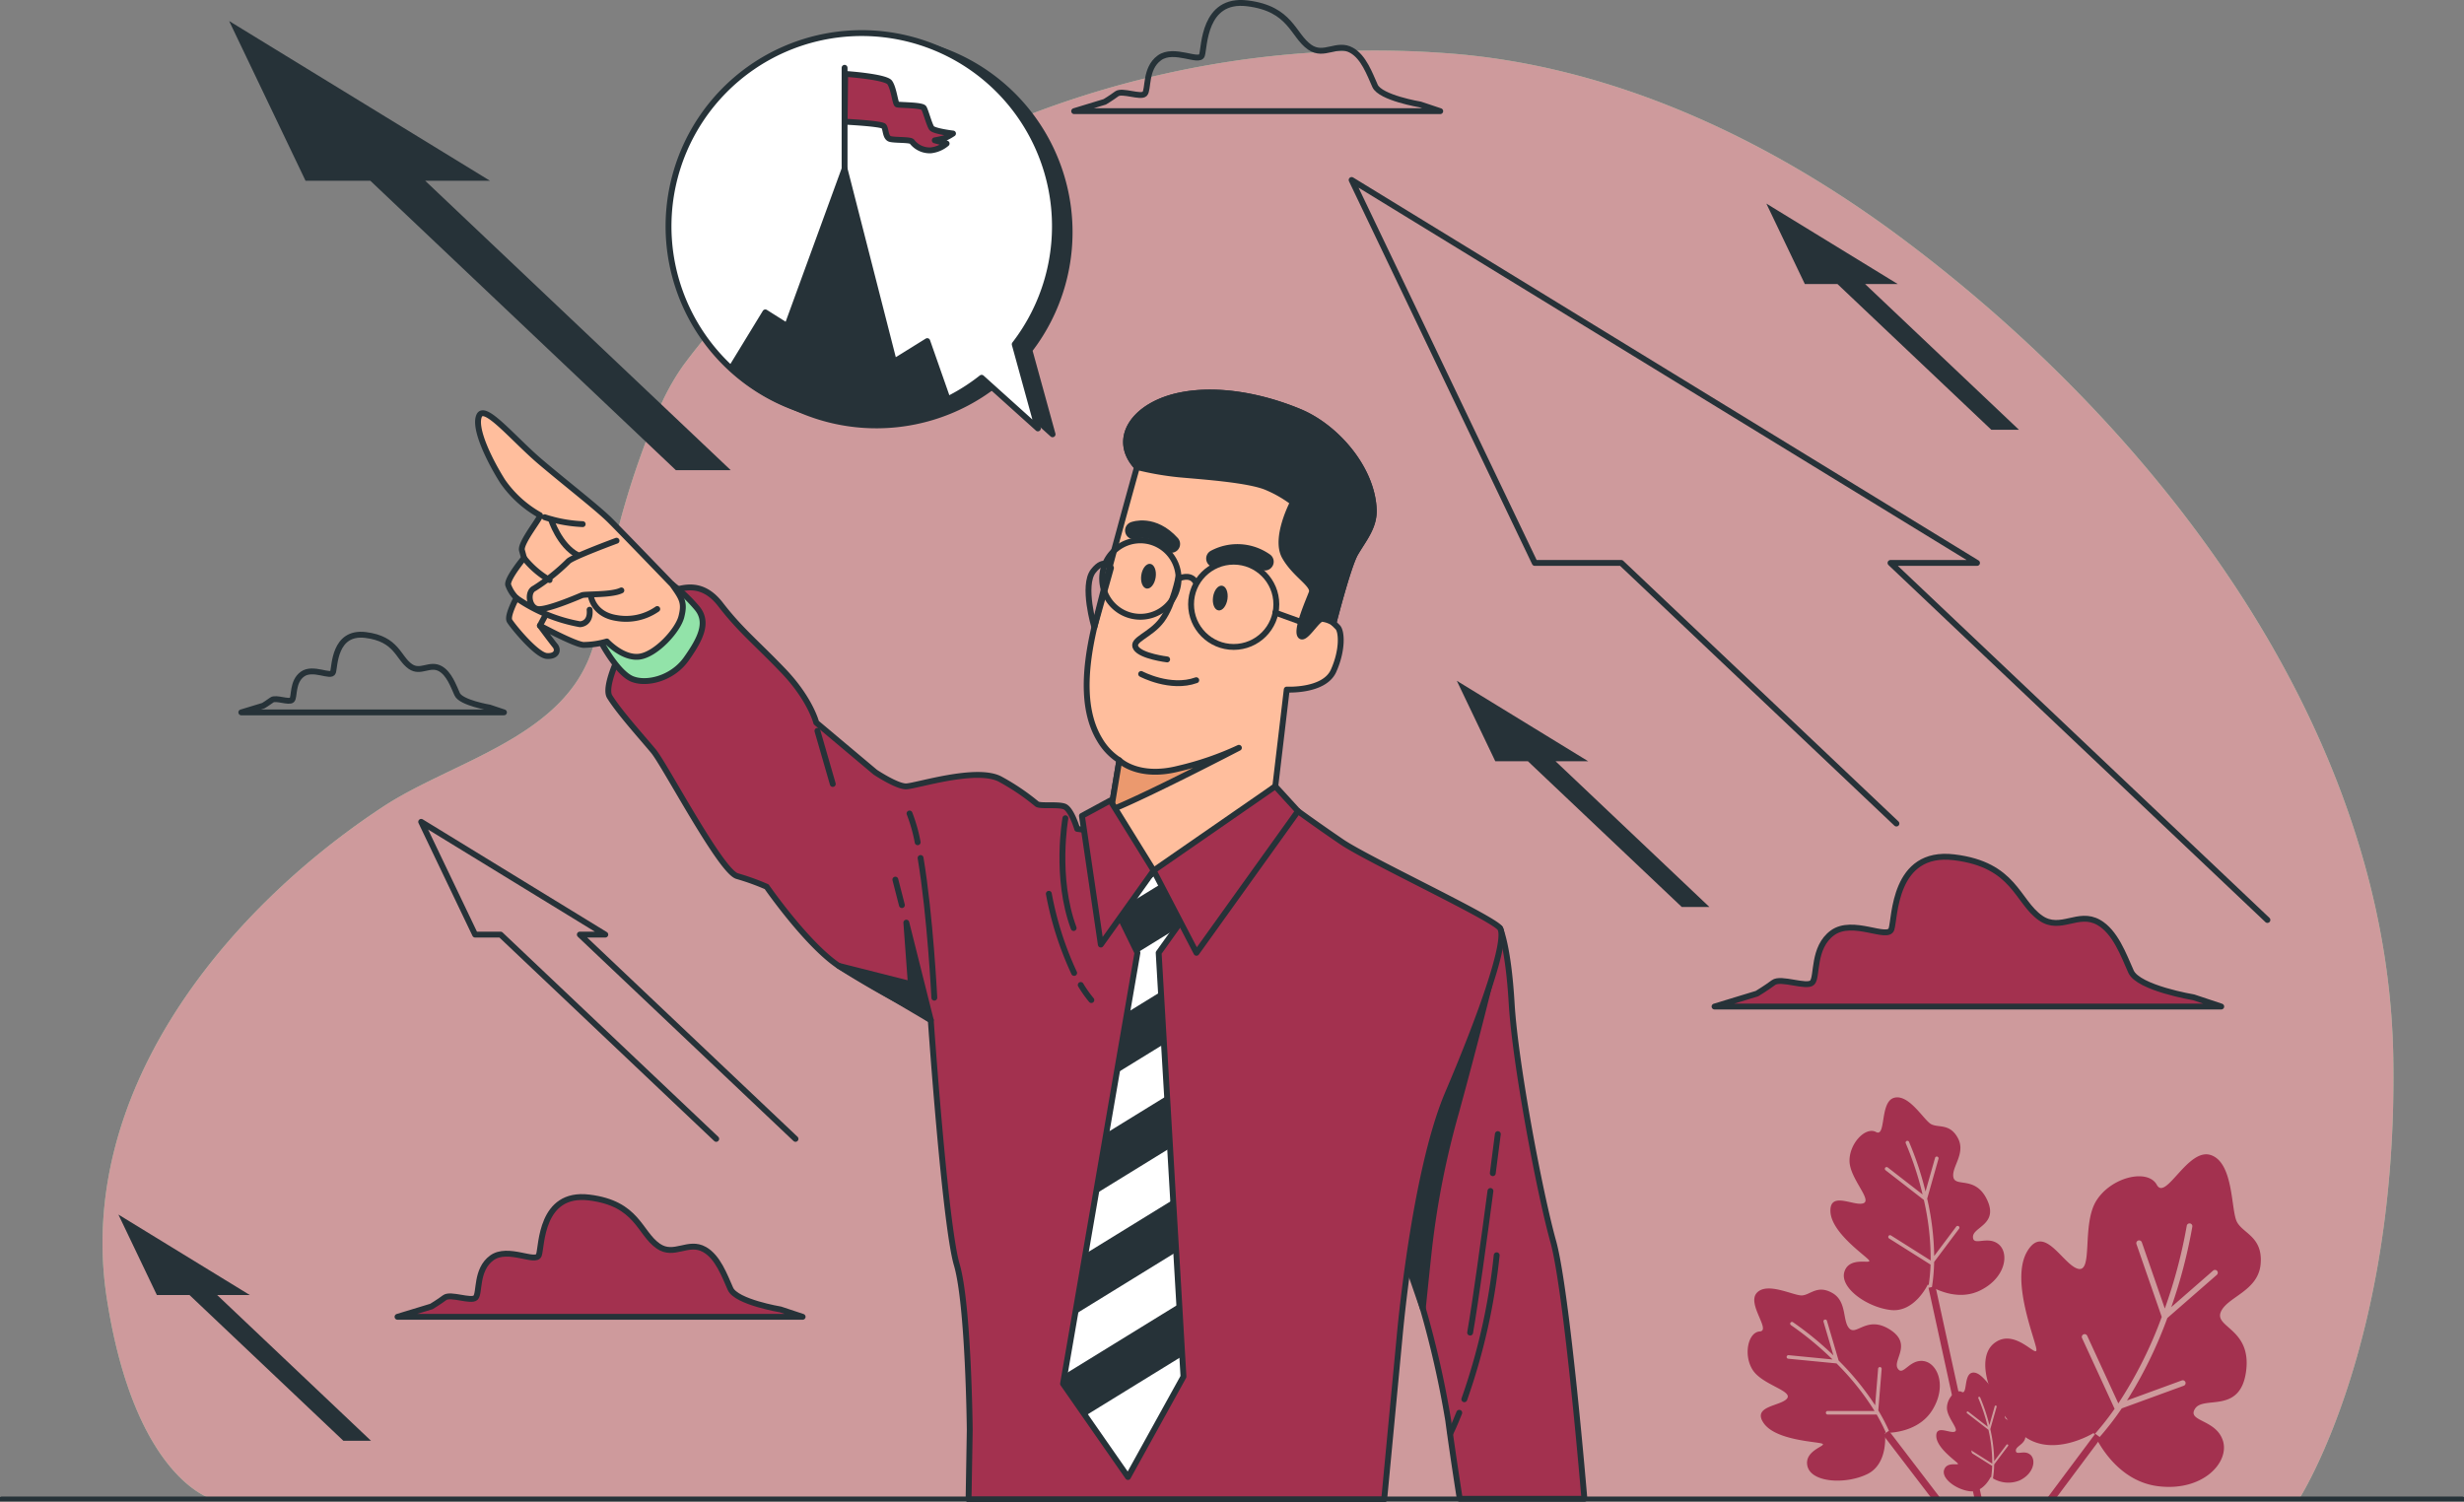 <svg xmlns="http://www.w3.org/2000/svg" xmlns:xlink="http://www.w3.org/1999/xlink" width="420" height="256.1" viewBox="0 0 420 256.1">
  <rect x="0" y="0" width="420" height="256.1" fill="#808080" stroke="none"/>
  <defs>
    <clipPath id="clip-path">
      <rect id="Rectángulo_294939" data-name="Rectángulo 294939" width="390.502" height="246.959" fill="#e77a97"/>
    </clipPath>
    <clipPath id="clip-path-2">
      <rect id="Rectángulo_294942" data-name="Rectángulo 294942" width="420" height="255.708" fill="none"/>
    </clipPath>
  </defs>
  <g id="Grupo_238024" data-name="Grupo 238024" transform="translate(0 0.195)">
    <g id="Grupo_238026" data-name="Grupo 238026">
      <g id="Grupo_238012" data-name="Grupo 238012" transform="translate(17.479 8.447)">
        <g id="Grupo_238028" data-name="Grupo 238028">
          <path id="Trazado_266142" data-name="Trazado 266142" d="M394.938,109.231c-15.51-24.782-36.821-46.442-59.188-63.179-22.631-16.935-49.5-29.686-77.983-31.682a164.423,164.423,0,0,0-82.353,15.384C156.8,38.637,140.165,50.989,127.823,67.66a40.9,40.9,0,0,0-4.53,8.442q-.348.8-.675,1.617a142.512,142.512,0,0,0-7.551,25.119c-.986,4.891-1.4,10.171-3.321,14.82-5.668,13.725-23.689,17.683-35.085,25.186-27.282,17.962-52.373,49.08-47.068,83.721.006.042.013.084.019.125,4.831,31,18.118,34.223,18.118,34.223H403.246s16.91-26.17,16.105-75.291c-.448-27.336-10.026-53.4-24.413-76.392" transform="translate(-28.878 -13.956)" fill="#92e3a9"/>
          <g id="Grupo_238010" data-name="Grupo 238010" opacity="0.7">
            <g id="Grupo_238009" data-name="Grupo 238009">
              <g id="Grupo_238008" data-name="Grupo 238008" clip-path="url(#clip-path)">
                <path id="Trazado_266143" data-name="Trazado 266143" d="M394.938,109.231c-15.51-24.782-36.821-46.442-59.188-63.179-22.631-16.935-49.5-29.686-77.983-31.682a164.423,164.423,0,0,0-82.353,15.384C156.8,38.637,140.165,50.989,127.823,67.66a40.9,40.9,0,0,0-4.53,8.442q-.348.8-.675,1.617a142.512,142.512,0,0,0-7.551,25.119c-.986,4.891-1.4,10.171-3.321,14.82-5.668,13.725-23.689,17.683-35.085,25.186-27.282,17.962-52.373,49.08-47.068,83.721.006.042.013.084.019.125,4.831,31,18.118,34.223,18.118,34.223H403.246s16.91-26.17,16.105-75.291c-.448-27.336-10.026-53.4-24.413-76.392" transform="translate(-28.878 -13.956)" fill="#e77a97"/>
              </g>
            </g>
          </g>
        </g>
      </g>
      <g id="Grupo_238014" data-name="Grupo 238014" transform="translate(41.132 0.303)">
        <g id="Grupo_238029" data-name="Grupo 238029">
          <path id="Trazado_266144" data-name="Trazado 266144" d="M564.5,264.921s-9.417-1.569-10.678-4.395c-1.254-2.81-2.674-6.777-5.519-8.382-3.505-1.977-6.483,1.617-9.871-.728-4.083-2.827-4.4-9.108-14.761-10.365s-10.05,10.365-10.678,12.249-6.6-1.884-10.05.628-2.513,7.537-3.455,8.48-5.339-.942-6.6,0-2.827,1.884-2.827,1.884l-7.223,2.2h86.369Z" transform="translate(-231.719 -95.414)" fill="#a3314f" stroke="#263238" stroke-linecap="round" stroke-linejoin="round" stroke-width="1"/>
          <path id="Trazado_266145" data-name="Trazado 266145" d="M361.5,17.814s-6.8-1.134-7.715-3.175-1.933-4.9-3.988-6.056c-2.532-1.428-4.684,1.168-7.132-.526C339.718,6.014,339.491,1.476,332,.568s-7.262,7.488-7.715,8.85-4.765-1.361-7.261.454-1.816,5.446-2.5,6.127-3.857-.681-4.765,0-2.042,1.361-2.042,1.361L302.5,18.949h62.4Z" transform="translate(-160.537 -0.5)" fill="none" stroke="#263238" stroke-linecap="round" stroke-linejoin="round" stroke-width="1"/>
          <path id="Trazado_266146" data-name="Trazado 266146" d="M110.285,190.845s-4.882-.813-5.535-2.278-1.387-3.513-2.862-4.345c-1.817-1.025-3.36.838-5.116-.378-2.117-1.465-2.279-4.722-7.652-5.372s-5.21,5.372-5.536,6.349-3.419-.977-5.21.326-1.3,3.907-1.791,4.4-2.768-.488-3.419,0-1.465.977-1.465.977l-3.745,1.14h44.772Z" transform="translate(-67.955 -70.73)" fill="none" stroke="#263238" stroke-linecap="round" stroke-linejoin="round" stroke-width="1"/>
          <path id="Trazado_266147" data-name="Trazado 266147" d="M177.229,355.955s-7.528-1.255-8.536-3.514-2.138-5.418-4.413-6.7c-2.8-1.581-5.184,1.292-7.892-.583-3.264-2.259-3.515-7.281-11.8-8.286s-8.035,8.286-8.537,9.793-5.273-1.507-8.035.5-2.009,6.027-2.762,6.78-4.268-.753-5.273,0-2.26,1.507-2.26,1.507l-5.775,1.758H181Z" transform="translate(-85.319 -133.244)" fill="#a3314f" stroke="#263238" stroke-linecap="round" stroke-linejoin="round" stroke-width="1"/>
        </g>
      </g>
      <path id="Trazado_266148" data-name="Trazado 266148" d="M536.739,176.505l-64.246-60.86h14.745l-106.6-65.278,31.222,65.278H426.6l46.9,44.424" transform="translate(-150.247 -19.881)" fill="none" stroke="#263238" stroke-linecap="round" stroke-linejoin="round" stroke-width="1"/>
      <path id="Trazado_266149" data-name="Trazado 266149" d="M182.414,285.173l-36.761-34.824h4.341L118.61,231.13l9.192,19.219h4.341L168.9,285.173" transform="translate(-46.818 -91.233)" fill="none" stroke="#263238" stroke-linecap="round" stroke-linejoin="round" stroke-width="1"/>
      <path id="Trazado_266150" data-name="Trazado 266150" d="M519.823,70.725l-22.39-13.711,6.558,13.711h5.562L535.78,95.57h4.709L514.261,70.725Z" transform="translate(-196.349 -22.505)" fill="#263238"/>
      <path id="Trazado_266151" data-name="Trazado 266151" d="M432.65,205.118l-22.39-13.711,6.557,13.711h5.562l26.227,24.845h4.709l-26.227-24.845Z" transform="translate(-161.939 -75.553)" fill="#263238"/>
      <path id="Trazado_266152" data-name="Trazado 266152" d="M55.737,355.441l-22.39-13.711L39.9,355.441h5.562l26.227,24.845H76.4L50.175,355.441Z" transform="translate(-13.163 -134.889)" fill="#263238"/>
      <path id="Trazado_266153" data-name="Trazado 266153" d="M108.993,32.829,64.531,5.6,77.554,32.829H88.6l52.08,49.335h9.351L97.949,32.829Z" transform="translate(-25.472 -2.211)" fill="#263238"/>
      <g id="Grupo_238016" data-name="Grupo 238016">
        <g id="Grupo_238015" data-name="Grupo 238015" clip-path="url(#clip-path-2)">
          <path id="Trazado_266154" data-name="Trazado 266154" d="M522.1,374.908c-2.416-.289-3.465,2.7-4.36,1.266s2.569-4.132-1.314-6.614-5.692,1.077-6.924-.194-.344-4.6-2.908-6.055-3.761.357-5.181.418-5.888-2.347-7.671-.456,2.484,6.466.479,6.6-2.819,4.044-1.19,6.574,6.87,3.531,5.848,4.851-6.029,1.239-3.989,4.192,8.963,3.147,9.959,3.5-3.189,1.117-2.482,3.883,6.46,3.108,10.161,1.33,3.033-7.045,3.033-7.045.073,0,.185,0a30.906,30.906,0,0,0-1.6-3.135.3.3,0,0,1-.052.01h-8.3a.3.3,0,0,1,0-.605h8a44.87,44.87,0,0,0-6.483-8.11l-8.229-.8a.3.3,0,0,1-.272-.331.311.311,0,0,1,.331-.272l7.488.731a54.226,54.226,0,0,0-7.076-5.846.3.3,0,1,1,.331-.507,54.258,54.258,0,0,1,6.9,5.661l-1.685-5.728a.3.3,0,1,1,.58-.17l1.991,6.77a46.457,46.457,0,0,1,6.226,7.634l.506-6.243a.307.307,0,0,1,.326-.277.3.3,0,0,1,.277.326l-.573,7.058a31.7,31.7,0,0,1,1.964,3.814c1.634-.109,5.286-.71,7.242-3.856,2.569-4.132.88-8.082-1.536-8.37" transform="translate(-194.269 -143.106)" fill="#a3314f"/>
          <path id="Trazado_266155" data-name="Trazado 266155" d="M544.133,333.755c-1.89-1.533-4.371.435-4.363-1.255s4.377-2.124,2.417-6.295-5.389-2.125-5.753-3.857,2.161-4.07.772-6.673-3.373-1.7-4.605-2.41-3.728-5.127-6.245-4.478-1.347,6.794-3.116,5.839-4.541,1.917-4.513,4.926,3.928,6.652,2.359,7.222-5.761-2.168-5.611,1.418,5.9,7.443,6.557,8.27-3.293-.756-4.17,1.96,3.806,6.075,7.884,6.545,6.324-4.341,6.324-4.341.06.041.156.1a31.122,31.122,0,0,0,.317-3.507.242.242,0,0,1-.05-.019l-7.022-4.429a.3.3,0,1,1,.323-.511l6.767,4.268A44.94,44.94,0,0,0,531.4,326.21l-6.533-5.069a.3.3,0,0,1-.053-.425.313.313,0,0,1,.425-.054l5.943,4.613a54.221,54.221,0,0,0-2.865-8.719.3.3,0,1,1,.55-.252,54.183,54.183,0,0,1,2.815,8.469l1.63-5.743a.3.3,0,0,1,.582.165l-1.927,6.789a46.5,46.5,0,0,1,1.194,9.778l3.758-5.01a.307.307,0,0,1,.424-.061.3.3,0,0,1,.06.423l-4.249,5.665a31.817,31.817,0,0,1-.373,4.274c1.439.78,4.849,2.219,8.183.6,4.377-2.124,5.055-6.366,3.166-7.9" transform="translate(-203.469 -121.86)" fill="#a3314f"/>
          <path id="Trazado_266156" data-name="Trazado 266156" d="M561.285,400.206c-1.054-.856-2.44.243-2.436-.7s2.443-1.186,1.349-3.514-3.008-1.186-3.211-2.154,1.206-2.272.43-3.724-1.882-.951-2.57-1.346-2.081-2.861-3.486-2.5-.752,3.792-1.739,3.259-2.535,1.07-2.52,2.749,2.192,3.713,1.317,4.032-3.215-1.211-3.132.791,3.294,4.155,3.661,4.616-1.838-.422-2.328,1.094,2.124,3.391,4.4,3.653,3.53-2.423,3.53-2.423l.086.056a17.366,17.366,0,0,0,.177-1.957.141.141,0,0,1-.028-.011l-3.92-2.472a.17.17,0,0,1-.053-.233.168.168,0,0,1,.233-.053l3.778,2.382a25.05,25.05,0,0,0-.646-5.76l-3.646-2.829a.169.169,0,0,1-.031-.237.175.175,0,0,1,.237-.03l3.318,2.575a30.352,30.352,0,0,0-1.6-4.866.169.169,0,1,1,.307-.141,30.325,30.325,0,0,1,1.572,4.727l.91-3.206a.169.169,0,1,1,.324.093l-1.075,3.789a25.961,25.961,0,0,1,.666,5.458l2.1-2.8a.169.169,0,0,1,.271.2l-2.373,3.162a17.73,17.73,0,0,1-.208,2.385,5.105,5.105,0,0,0,4.567.336c2.444-1.186,2.822-3.553,1.768-4.409" transform="translate(-215.237 -152.456)" fill="#a3314f"/>
          <path id="Trazado_266157" data-name="Trazado 266157" d="M599.578,373.552c-1.188-3.679-6.2-3.208-4.724-5.452s7.671.964,8.674-6.29-5.337-7.5-4.32-10.123,6.4-3.55,6.808-8.22-3.015-5.192-4.046-7.2-.523-10.058-4.438-11.376-7.682,7.881-9.209,5.076-7.711-1.381-10.28,2.651-.532,12.263-3.115,11.664-5.794-7.878-8.7-2.973,1.412,15.028,1.569,16.7-3.732-3.861-7.254-1-.194,11.389,4.83,15.55,12.185-.3,12.185-.3.045.107.119.269a49.232,49.232,0,0,0,3.46-4.4.455.455,0,0,1-.049-.068l-5.516-11.984a.481.481,0,0,1,.874-.4l5.315,11.548a71.3,71.3,0,0,0,7.4-14.746l-4.309-12.412a.482.482,0,0,1,.3-.613.5.5,0,0,1,.613.3l3.92,11.294a86.14,86.14,0,0,0,3.738-14.1.481.481,0,0,1,.952.141,86.316,86.316,0,0,1-3.589,13.719l7.148-6.237a.481.481,0,0,1,.631.725l-8.449,7.372a73.826,73.826,0,0,1-6.883,14.058l9.347-3.417a.486.486,0,0,1,.616.286.481.481,0,0,1-.286.617l-10.568,3.862a50.279,50.279,0,0,1-4.2,5.369c1.243,2.286,4.537,7.158,10.378,7.892,7.671.964,12.25-4.1,11.061-7.778" transform="translate(-220.682 -128.191)" fill="#a3314f"/>
          <path id="Trazado_266158" data-name="Trazado 266158" d="M577.739,414.658l7.83-10.482-.969-.725-8.372,11.207Z" transform="translate(-227.451 -159.252)" fill="#a3314f"/>
          <path id="Trazado_266159" data-name="Trazado 266159" d="M552.214,398.266l-7.935-36.342-1.182.258,7.878,36.085Z" transform="translate(-214.374 -142.86)" fill="#a3314f"/>
          <path id="Trazado_266160" data-name="Trazado 266160" d="M540.255,414.322,531.292,402.6l-.961.735,8.4,10.986Z" transform="translate(-209.334 -158.916)" fill="#a3314f"/>
        </g>
      </g>
      <g id="Grupo_238018" data-name="Grupo 238018" transform="translate(81.482 66.715)">
        <g id="Grupo_238027" data-name="Grupo 238027">
          <path id="Trazado_266161" data-name="Trazado 266161" d="M412.026,261.032s1.421,2.864,2.011,12.9,4.722,32.067,7.082,40.527,5.312,43.871,5.312,43.871H405.185s-1.18-7.476-1.967-13.377a167.126,167.126,0,0,0-4.328-19.083c-.984-3.345-2.754-9.64-2.754-9.64s.7-29.138,15.891-55.194" transform="translate(-237.846 -169.75)" fill="#a3314f"/>
          <path id="Trazado_266162" data-name="Trazado 266162" d="M412.026,261.032s1.421,2.864,2.011,12.9,4.722,32.067,7.082,40.527,5.312,43.871,5.312,43.871H405.185s-1.18-7.476-1.967-13.377a167.126,167.126,0,0,0-4.328-19.083c-.984-3.345-2.754-9.64-2.754-9.64S396.833,287.088,412.026,261.032Z" transform="translate(-237.846 -169.75)" fill="none" stroke="#263238" stroke-linecap="round" stroke-linejoin="round" stroke-width="1"/>
          <path id="Trazado_266163" data-name="Trazado 266163" d="M410.5,274.378s-2.084,8.714-5.872,22.541a144.406,144.406,0,0,0-4.735,24.436c-.189,1.7-.942,9.032-.942,9.032l-2.657-7.706s.568-17.995,2.273-25.572,12.313-24.625,12.313-24.625Z" transform="translate(-237.909 -174.27)" fill="#263238"/>
          <path id="Trazado_266164" data-name="Trazado 266164" d="M410.5,274.378s-2.084,8.714-5.872,22.541a144.406,144.406,0,0,0-4.735,24.436c-.189,1.7-.942,9.032-.942,9.032l-2.657-7.706s.568-17.995,2.273-25.572,12.313-24.625,12.313-24.625Z" transform="translate(-237.909 -174.27)" fill="none" stroke="#263238" stroke-linecap="round" stroke-linejoin="round" stroke-width="1"/>
          <path id="Trazado_266165" data-name="Trazado 266165" d="M412.377,377.734a106.826,106.826,0,0,0,5.514-24.539" transform="translate(-244.257 -206.129)" fill="none" stroke="#263238" stroke-linecap="round" stroke-linejoin="round" stroke-width="1"/>
          <path id="Trazado_266166" data-name="Trazado 266166" d="M408.486,401s.6-1.208,1.49-3.457" transform="translate(-242.721 -223.633)" fill="none" stroke="#263238" stroke-linecap="round" stroke-linejoin="round" stroke-width="1"/>
          <path id="Trazado_266167" data-name="Trazado 266167" d="M417.472,335.092c-1.054,7.974-2.532,18.8-3.461,24.139" transform="translate(-244.902 -198.984)" fill="none" stroke="#263238" stroke-linecap="round" stroke-linejoin="round" stroke-width="1"/>
          <path id="Trazado_266168" data-name="Trazado 266168" d="M421.25,319.068s-.344,2.709-.861,6.664" transform="translate(-247.419 -192.658)" fill="none" stroke="#263238" stroke-linecap="round" stroke-linejoin="round" stroke-width="1"/>
          <path id="Trazado_266169" data-name="Trazado 266169" d="M254.047,206.664l-2.818-.4s-1.007-3.422-2.214-3.824-4.025,0-4.629-.4a38.642,38.642,0,0,0-6.239-4.226c-4.025-2.214-14.491,1.208-16.1,1.208s-5.233-2.415-5.233-2.415l-10.063-8.453s-1.007-4.025-5.635-8.855-7.246-6.843-10.667-11.271-7.044-2.818-10.063-1.61-10.465,14.692-8.855,17.308,5.434,6.843,7.447,9.258,11.472,20.529,14.289,21.334a40.265,40.265,0,0,1,5.031,1.812s6.843,9.862,12.277,13.484a153.548,153.548,0,0,0,13.484,7.648l2.214,1.61s2.415,34.818,4.428,41.661,2.214,28.176,2.214,28.176l-.2,11.874h70.843L306.173,293s2.415-27.975,8.251-41.66,10.264-26.365,8.856-28.176-22.541-11.673-26.969-14.692-7.447-5.233-7.447-5.233l-31.6,1.812Z" transform="translate(-149.1 -131.885)" fill="#a3314f"/>
          <path id="Trazado_266170" data-name="Trazado 266170" d="M254.047,206.664l-2.818-.4s-1.007-3.422-2.214-3.824-4.025,0-4.629-.4a38.642,38.642,0,0,0-6.239-4.226c-4.025-2.214-14.491,1.208-16.1,1.208s-5.233-2.415-5.233-2.415l-10.063-8.453s-1.007-4.025-5.635-8.855-7.246-6.843-10.667-11.271-7.044-2.818-10.063-1.61-10.465,14.692-8.855,17.308,5.434,6.843,7.447,9.258,11.472,20.529,14.289,21.334a40.265,40.265,0,0,1,5.031,1.812s6.843,9.862,12.277,13.484a153.548,153.548,0,0,0,13.484,7.648l2.214,1.61s2.415,34.818,4.428,41.661,2.214,28.176,2.214,28.176l-.2,11.874h70.843L306.173,293s2.415-27.975,8.251-41.66,10.264-26.365,8.856-28.176-22.541-11.673-26.969-14.692-7.447-5.233-7.447-5.233l-31.6,1.812Z" transform="translate(-149.1 -131.885)" fill="none" stroke="#263238" stroke-linecap="round" stroke-linejoin="round" stroke-width="1"/>
          <path id="Trazado_266171" data-name="Trazado 266171" d="M319.687,327.612l.206,3.5-9.46,17.105-7.269-10.441-3.8-5.454.278-1.616,1.767-10.217,1.78-10.338,1.767-10.223,1.786-10.338,1.761-10.217,1.786-10.338,1.755-10.175-.012-.03-3.468-7.106-.545-1.114,7.245-5.78,1.459,1.876,3.977,5.109-2.143,3-2.893,4.049.387,6.628.521,8.922.521,8.813.521,8.916.514,8.819.527,8.916.514,8.819Z" transform="translate(-199.647 -163.357)" fill="#fff"/>
          <path id="Trazado_266172" data-name="Trazado 266172" d="M319.687,327.612l.206,3.5-9.46,17.105-7.269-10.441-3.8-5.454.278-1.616,1.767-10.217,1.78-10.338,1.767-10.223,1.786-10.338,1.761-10.217,1.786-10.338,1.755-10.175-.012-.03-3.468-7.106-.545-1.114,7.245-5.78,1.459,1.876,3.977,5.109-2.143,3-2.893,4.049.387,6.628.521,8.922.521,8.813.521,8.916.514,8.819.527,8.916.514,8.819Z" transform="translate(-199.647 -163.357)" fill="none" stroke="#263238" stroke-linecap="round" stroke-linejoin="round" stroke-width="1"/>
          <path id="Trazado_266173" data-name="Trazado 266173" d="M316.72,247.935l-8.159,5.018,3.468,7.106,6.525-4.019,2.143-3Zm-.672,18.782-5.762,3.547L308.5,280.6l8.068-4.963Zm1.041,17.735-10.35,6.368-1.786,10.338,12.656-7.79Zm1.035,17.735-14.938,9.194-1.779,10.338L318.651,311.1Zm1.041,17.735-19.526,12.015-.278,1.616,3.8,5.454,16.524-10.169Z" transform="translate(-199.647 -164.581)" fill="#263238"/>
          <line id="Línea_1408" data-name="Línea 1408" x2="2.617" y2="9.057" transform="translate(57.852 57.672)" fill="none" stroke="#263238" stroke-linecap="round" stroke-linejoin="round" stroke-width="1"/>
          <path id="Trazado_266174" data-name="Trazado 266174" d="M253.262,251.744c-.623-2.46-1.064-4.187-1.117-4.345" transform="translate(-181.01 -164.369)" fill="none" stroke="#263238" stroke-linecap="round" stroke-linejoin="round" stroke-width="1"/>
          <path id="Trazado_266175" data-name="Trazado 266175" d="M251.882,276.133s-2.393-9.571-4.167-16.615l.77,10.474-12.3-3.117Z" transform="translate(-174.709 -169.153)" fill="#263238"/>
          <path id="Trazado_266176" data-name="Trazado 266176" d="M251.882,276.133s-2.393-9.571-4.167-16.615l.77,10.474-12.3-3.117Z" transform="translate(-174.709 -169.153)" fill="none" stroke="#263238" stroke-linecap="round" stroke-linejoin="round" stroke-width="1"/>
          <path id="Trazado_266177" data-name="Trazado 266177" d="M257.523,233.678a27.089,27.089,0,0,0-1.388-4.9" transform="translate(-182.584 -157.019)" fill="none" stroke="#263238" stroke-linecap="round" stroke-linejoin="round" stroke-width="1"/>
          <path id="Trazado_266178" data-name="Trazado 266178" d="M261.591,265.12s-.693-13.975-2.341-23.813" transform="translate(-183.814 -161.964)" fill="none" stroke="#263238" stroke-linecap="round" stroke-linejoin="round" stroke-width="1"/>
          <path id="Trazado_266179" data-name="Trazado 266179" d="M299.695,230.109s-1.812,10.063,1.409,18.717" transform="translate(-199.578 -157.544)" fill="none" stroke="#263238" stroke-linecap="round" stroke-linejoin="round" stroke-width="1"/>
          <path id="Trazado_266180" data-name="Trazado 266180" d="M304.345,277.07a20.364,20.364,0,0,0,1.813,2.569" transform="translate(-201.614 -176.081)" fill="none" stroke="#263238" stroke-linecap="round" stroke-linejoin="round" stroke-width="1"/>
          <path id="Trazado_266181" data-name="Trazado 266181" d="M295.371,251.39a55.841,55.841,0,0,0,4.31,13.492" transform="translate(-198.072 -165.944)" fill="none" stroke="#263238" stroke-linecap="round" stroke-linejoin="round" stroke-width="1"/>
          <path id="Trazado_266182" data-name="Trazado 266182" d="M169.683,174.537s2.617,4.831,5.032,5.837,6.843,0,9.258-3.422,3.824-6.239,1.812-8.654a26.515,26.515,0,0,0-4.227-4.025s-9.66,2.214-11.874,10.264" transform="translate(-148.46 -131.557)" fill="#92e3a9"/>
          <path id="Trazado_266183" data-name="Trazado 266183" d="M169.683,174.537s2.617,4.831,5.032,5.837,6.843,0,9.258-3.422,3.824-6.239,1.812-8.654a26.515,26.515,0,0,0-4.227-4.025S171.9,166.487,169.683,174.537Z" transform="translate(-148.46 -131.557)" fill="none" stroke="#263238" stroke-linecap="round" stroke-linejoin="round" stroke-width="1"/>
          <path id="Trazado_266184" data-name="Trazado 266184" d="M167.717,145.238s-8.43-8.751-10.548-10.87-7.3-6.119-11.885-10-9.531-10-10.472-7.884,1.765,7.648,4,11.178a19.077,19.077,0,0,0,6.354,5.766c.353.235-3.412,4.707-3.059,6l.353,1.294s-2.942,3.53-2.706,4.589a5.9,5.9,0,0,0,1.411,2.236s-1.647,3.059-1.177,3.883,4.589,5.883,6.354,6,2-1.059,1.412-1.765-2.589-3.413-2.589-3.413,5.884,3.177,7.413,3.295a14.9,14.9,0,0,0,4-.588s2.706,2.942,5.53,2.589,6.589-4.471,7.177-6.825.152-3.09-1.571-5.487" transform="translate(-134.619 -112.522)" fill="#ffbe9d"/>
          <path id="Trazado_266185" data-name="Trazado 266185" d="M167.717,145.238s-8.43-8.751-10.548-10.87-7.3-6.119-11.885-10-9.531-10-10.472-7.884,1.765,7.648,4,11.178a19.077,19.077,0,0,0,6.354,5.766c.353.235-3.412,4.707-3.059,6l.353,1.294s-2.942,3.53-2.706,4.589a5.9,5.9,0,0,0,1.411,2.236s-1.647,3.059-1.177,3.883,4.589,5.883,6.354,6,2-1.059,1.412-1.765-2.589-3.413-2.589-3.413,5.884,3.177,7.413,3.295a14.9,14.9,0,0,0,4-.588s2.706,2.942,5.53,2.589,6.589-4.471,7.177-6.825S169.44,147.635,167.717,145.238Z" transform="translate(-134.619 -112.522)" fill="none" stroke="#263238" stroke-linecap="round" stroke-linejoin="round" stroke-width="1"/>
          <path id="Trazado_266186" data-name="Trazado 266186" d="M163.974,151.953s-7.648,2.824-8.237,3.53a34.055,34.055,0,0,1-5.766,4.589c-1.295.588-.941,3.295.588,3.53s6.943-2.118,7.531-2.353,5.059,0,6.707-.824" transform="translate(-140.366 -126.694)" fill="none" stroke="#263238" stroke-linecap="round" stroke-linejoin="round" stroke-width="1"/>
          <path id="Trazado_266187" data-name="Trazado 266187" d="M166.43,167.7s.471,3.059,4.354,3.647a9.29,9.29,0,0,0,6.943-1.53" transform="translate(-147.176 -132.91)" fill="none" stroke="#263238" stroke-linecap="round" stroke-linejoin="round" stroke-width="1"/>
          <path id="Trazado_266188" data-name="Trazado 266188" d="M153.4,145.343a24.037,24.037,0,0,0,6.472,1.177" transform="translate(-142.034 -124.085)" fill="none" stroke="#263238" stroke-linecap="round" stroke-linejoin="round" stroke-width="1"/>
          <path id="Trazado_266189" data-name="Trazado 266189" d="M155.155,145.926s1.412,4.471,4.589,6.119" transform="translate(-142.725 -124.315)" fill="none" stroke="#263238" stroke-linecap="round" stroke-linejoin="round" stroke-width="1"/>
          <path id="Trazado_266190" data-name="Trazado 266190" d="M147.573,156.813a15.281,15.281,0,0,0,4.354,3.765" transform="translate(-139.732 -128.613)" fill="none" stroke="#263238" stroke-linecap="round" stroke-linejoin="round" stroke-width="1"/>
          <path id="Trazado_266191" data-name="Trazado 266191" d="M145.434,168.089a27.615,27.615,0,0,0,10.825,4.471s1.883,0,1.648-2.471" transform="translate(-138.888 -133.063)" fill="none" stroke="#263238" stroke-linecap="round" stroke-linejoin="round" stroke-width="1"/>
          <line id="Línea_1409" data-name="Línea 1409" x1="0.941" y2="1.765" transform="translate(10.547 37.967)" fill="none" stroke="#263238" stroke-linecap="round" stroke-linejoin="round" stroke-width="1"/>
          <path id="Trazado_266192" data-name="Trazado 266192" d="M314.6,122.924s-5.318,18.967-7.268,27.3-1.773,14.712.886,19.144a10.382,10.382,0,0,0,3.368,3.545l-1.418,8.508s5.318,9.04,7.268,10.281,20.739-14.358,20.739-14.358l1.95-16.485s6.381.354,7.976-3.191,1.418-6.736.709-7.445l-.709-.709s2.48-9.745,3.722-11.875c1.4-2.408,3.245-4.5,3.133-7.455-.265-6.992-6.38-14.062-12.636-16.668-6.115-2.546-13.705-4.136-20.276-2.822-7.977,1.595-11.877,7.445-7.445,12.231" transform="translate(-202.277 -110.222)" fill="#ffbe9d"/>
          <path id="Trazado_266193" data-name="Trazado 266193" d="M314.6,122.924s-5.318,18.967-7.268,27.3-1.773,14.712.886,19.144a10.382,10.382,0,0,0,3.368,3.545l-1.418,8.508s5.318,9.04,7.268,10.281,20.739-14.358,20.739-14.358l1.95-16.485s6.381.354,7.976-3.191,1.418-6.736.709-7.445l-.709-.709s2.48-9.745,3.722-11.875c1.4-2.408,3.245-4.5,3.133-7.455-.265-6.992-6.38-14.062-12.636-16.668-6.115-2.546-13.705-4.136-20.276-2.822C314.067,112.288,310.167,118.138,314.6,122.924Z" transform="translate(-202.277 -110.222)" fill="none" stroke="#263238" stroke-linecap="round" stroke-linejoin="round" stroke-width="1"/>
          <path id="Trazado_266194" data-name="Trazado 266194" d="M346.7,113.515c-6.115-2.546-13.705-4.136-20.277-2.822-7.976,1.595-11.876,7.445-7.445,12.231a50.28,50.28,0,0,0,7.091,1.241c3.722.355,12.231.886,15.244,2.3a20.619,20.619,0,0,1,4.254,2.482s-3.19,6.027-1.418,9.218,5.141,4.786,4.609,6.2-2.659,6.2-1.95,7.268,2.836-2.836,3.722-2.836a4.378,4.378,0,0,1,1.95.709s2.481-9.745,3.721-11.875c1.4-2.409,3.245-4.5,3.133-7.455-.265-6.992-6.379-14.062-12.635-16.668" transform="translate(-206.658 -110.222)" fill="#263238"/>
          <path id="Trazado_266195" data-name="Trazado 266195" d="M346.7,113.515c-6.115-2.546-13.705-4.136-20.277-2.822-7.976,1.595-11.876,7.445-7.445,12.231a50.28,50.28,0,0,0,7.091,1.241c3.722.355,12.231.886,15.244,2.3a20.619,20.619,0,0,1,4.254,2.482s-3.19,6.027-1.418,9.218,5.141,4.786,4.609,6.2-2.659,6.2-1.95,7.268,2.836-2.836,3.722-2.836a4.378,4.378,0,0,1,1.95.709s2.481-9.745,3.721-11.875c1.4-2.409,3.245-4.5,3.133-7.455C359.072,123.191,352.958,116.121,346.7,113.515Z" transform="translate(-206.658 -110.222)" fill="none" stroke="#263238" stroke-linecap="round" stroke-linejoin="round" stroke-width="1"/>
          <path id="Trazado_266196" data-name="Trazado 266196" d="M323.826,160.755c-.171,1.162-.858,2.024-1.537,1.924s-1.089-1.122-.918-2.284.858-2.024,1.536-1.925,1.09,1.123.919,2.285" transform="translate(-208.319 -129.263)" fill="#263238"/>
          <path id="Trazado_266197" data-name="Trazado 266197" d="M344.044,166.906c-.171,1.162-.858,2.024-1.537,1.924s-1.089-1.122-.919-2.285.859-2.023,1.537-1.924,1.089,1.123.919,2.285" transform="translate(-216.3 -131.691)" fill="#263238"/>
          <path id="Trazado_266198" data-name="Trazado 266198" d="M327.072,161.958s-.886,4.786-2.836,7.445-5.317,3.368-4.431,4.786,5.318,1.95,5.318,1.95" transform="translate(-207.659 -130.643)" fill="none" stroke="#263238" stroke-linecap="round" stroke-linejoin="round" stroke-width="1"/>
          <path id="Trazado_266199" data-name="Trazado 266199" d="M321.363,189.487s4.963,2.659,9.395,1.063" transform="translate(-208.332 -141.51)" fill="none" stroke="#263238" stroke-linecap="round" stroke-linejoin="round" stroke-width="1"/>
          <path id="Trazado_266200" data-name="Trazado 266200" d="M334.677,210.28a51.95,51.95,0,0,1-10.281,3.545c-6.913,1.773-10.1-1.418-10.1-1.418l-1.413,8.476c6.763-2.766,21.8-10.6,21.8-10.6" transform="translate(-204.983 -149.717)" fill="#eb996e"/>
          <path id="Trazado_266201" data-name="Trazado 266201" d="M334.677,210.28a51.95,51.95,0,0,1-10.281,3.545c-6.913,1.773-10.1-1.418-10.1-1.418l-1.413,8.476C319.642,218.118,334.677,210.28,334.677,210.28Z" transform="translate(-204.983 -149.717)" fill="none" stroke="#263238" stroke-linecap="round" stroke-linejoin="round" stroke-width="1"/>
          <path id="Trazado_266202" data-name="Trazado 266202" d="M310.369,159.14s-1.064-1.95-3.014.532.177,9.572.177,9.572Z" transform="translate(-202.478 -129.244)" fill="none" stroke="#263238" stroke-linecap="round" stroke-linejoin="round" stroke-width="1"/>
          <path id="Trazado_266203" data-name="Trazado 266203" d="M319.313,148.935s3.191-1.241,6.381,2.3" transform="translate(-207.522 -125.42)" fill="none" stroke="#263238" stroke-linecap="round" stroke-linejoin="round" stroke-width="3"/>
          <path id="Trazado_266204" data-name="Trazado 266204" d="M342.156,156.352a8.109,8.109,0,0,1,8.508.532" transform="translate(-216.539 -128.051)" fill="none" stroke="#263238" stroke-linecap="round" stroke-linejoin="round" stroke-width="3"/>
          <circle id="Elipse_6106" data-name="Elipse 6106" cx="7.268" cy="7.268" r="7.268" transform="translate(121.54 28.833)" fill="none" stroke="#263238" stroke-linecap="round" stroke-linejoin="round" stroke-width="1"/>
          <path id="Trazado_266205" data-name="Trazado 266205" d="M323.41,158.369a6.514,6.514,0,1,1-6.515-6.515A6.515,6.515,0,0,1,323.41,158.369Z" transform="translate(-203.997 -126.655)" fill="none" stroke="#263238" stroke-linecap="round" stroke-linejoin="round" stroke-width="1"/>
          <path id="Trazado_266206" data-name="Trazado 266206" d="M331.906,162.422s1.95-.93,2.836.488" transform="translate(-212.493 -130.708)" fill="none" stroke="#263238" stroke-linecap="round" stroke-linejoin="round" stroke-width="1"/>
          <line id="Línea_1410" data-name="Línea 1410" x2="6.381" y2="2.304" transform="translate(135.898 37.519)" fill="none" stroke="#263238" stroke-linecap="round" stroke-linejoin="round" stroke-width="1"/>
          <path id="Trazado_266207" data-name="Trazado 266207" d="M316.905,237.055l-9,12.621-3.221-21.938,4.831-2.616Z" transform="translate(-201.747 -155.576)" fill="#a3314f"/>
          <path id="Trazado_266208" data-name="Trazado 266208" d="M316.905,237.055l-9,12.621-3.221-21.938,4.831-2.616Z" transform="translate(-201.747 -155.576)" fill="none" stroke="#263238" stroke-linecap="round" stroke-linejoin="round" stroke-width="1"/>
          <path id="Trazado_266209" data-name="Trazado 266209" d="M324.878,235.474l7.3,14.029,17.308-24.151-3.867-4.236Z" transform="translate(-209.719 -153.994)" fill="#a3314f"/>
          <path id="Trazado_266210" data-name="Trazado 266210" d="M324.878,235.474l7.3,14.029,17.308-24.151-3.867-4.236Z" transform="translate(-209.719 -153.994)" fill="none" stroke="#263238" stroke-linecap="round" stroke-linejoin="round" stroke-width="1"/>
        </g>
      </g>
      <g id="Grupo_238020" data-name="Grupo 238020">
        <g id="Grupo_238019" data-name="Grupo 238019" clip-path="url(#clip-path-2)">
          <path id="Trazado_266211" data-name="Trazado 266211" d="M251.537,63.821a32.933,32.933,0,1,0-5.639,5.71l9.588,8.629Z" transform="translate(-76.071 -4.326)" fill="#263238"/>
          <path id="Trazado_266212" data-name="Trazado 266212" d="M251.537,63.821a32.933,32.933,0,1,0-5.639,5.71l9.588,8.629Z" transform="translate(-76.071 -4.326)" fill="none" stroke="#263238" stroke-linecap="round" stroke-linejoin="round" stroke-width="1"/>
          <path id="Trazado_266213" data-name="Trazado 266213" d="M247.4,62.165a32.933,32.933,0,1,0-5.639,5.71l9.588,8.629Z" transform="translate(-74.437 -3.673)" fill="#fff"/>
          <path id="Trazado_266214" data-name="Trazado 266214" d="M247.4,62.165a32.933,32.933,0,1,0-5.639,5.71l9.588,8.629Z" transform="translate(-74.437 -3.673)" fill="none" stroke="#263238" stroke-linecap="round" stroke-linejoin="round" stroke-width="1"/>
          <path id="Trazado_266215" data-name="Trazado 266215" d="M242.832,86.517a32.836,32.836,0,0,1-36.873-5.332l5.792-9.485,3.722,2.348,9.787-26.814,8.413,32.885,5.677-3.523Z" transform="translate(-81.297 -18.645)" fill="#263238"/>
          <path id="Trazado_266216" data-name="Trazado 266216" d="M242.832,86.517a32.836,32.836,0,0,1-36.873-5.332l5.792-9.485,3.722,2.348,9.787-26.814,8.413,32.885,5.677-3.523Z" transform="translate(-81.297 -18.645)" fill="none" stroke="#263238" stroke-linecap="round" stroke-linejoin="round" stroke-width="1"/>
          <line id="Línea_1411" data-name="Línea 1411" y1="17.226" transform="translate(143.963 11.361)" fill="none" stroke="#263238" stroke-linecap="round" stroke-linejoin="round" stroke-width="1"/>
          <path id="Trazado_266217" data-name="Trazado 266217" d="M237.958,20.489s6.9.465,7.6,1.474.931,3.569,1.241,3.724,4.267.077,4.578.621.931,2.87,1.319,3.413,3.647.932,3.647.932a8.949,8.949,0,0,1-1.4.775c-.465.156-1.707.388-1.707.388l2.017.544a5.041,5.041,0,0,1-2.715,1.163,3.829,3.829,0,0,1-3.181-1.474c-.232-.388-2.87-.233-3.724-.465s-.7-1.707-1.086-2.172-6.672-.776-6.672-.776Z" transform="translate(-93.897 -8.088)" fill="#a3314f"/>
          <path id="Trazado_266218" data-name="Trazado 266218" d="M237.958,20.489s6.9.465,7.6,1.474.931,3.569,1.241,3.724,4.267.077,4.578.621.931,2.87,1.319,3.413,3.647.932,3.647.932a8.949,8.949,0,0,1-1.4.775c-.465.156-1.707.388-1.707.388l2.017.544a5.041,5.041,0,0,1-2.715,1.163,3.829,3.829,0,0,1-3.181-1.474c-.232-.388-2.87-.233-3.724-.465s-.7-1.707-1.086-2.172-6.672-.776-6.672-.776Z" transform="translate(-93.897 -8.088)" fill="none" stroke="#263238" stroke-linecap="round" stroke-linejoin="round" stroke-width="1"/>
        </g>
      </g>
      <g id="Grupo_238022" data-name="Grupo 238022">
        <g id="Grupo_238021" data-name="Grupo 238021" clip-path="url(#clip-path-2)">
          <line id="Línea_1412" data-name="Línea 1412" x2="419.395" transform="translate(0.303 255.406)" fill="none" stroke="#263238" stroke-linecap="round" stroke-linejoin="round" stroke-width="1"/>
        </g>
      </g>
    </g>
  </g>
</svg>
